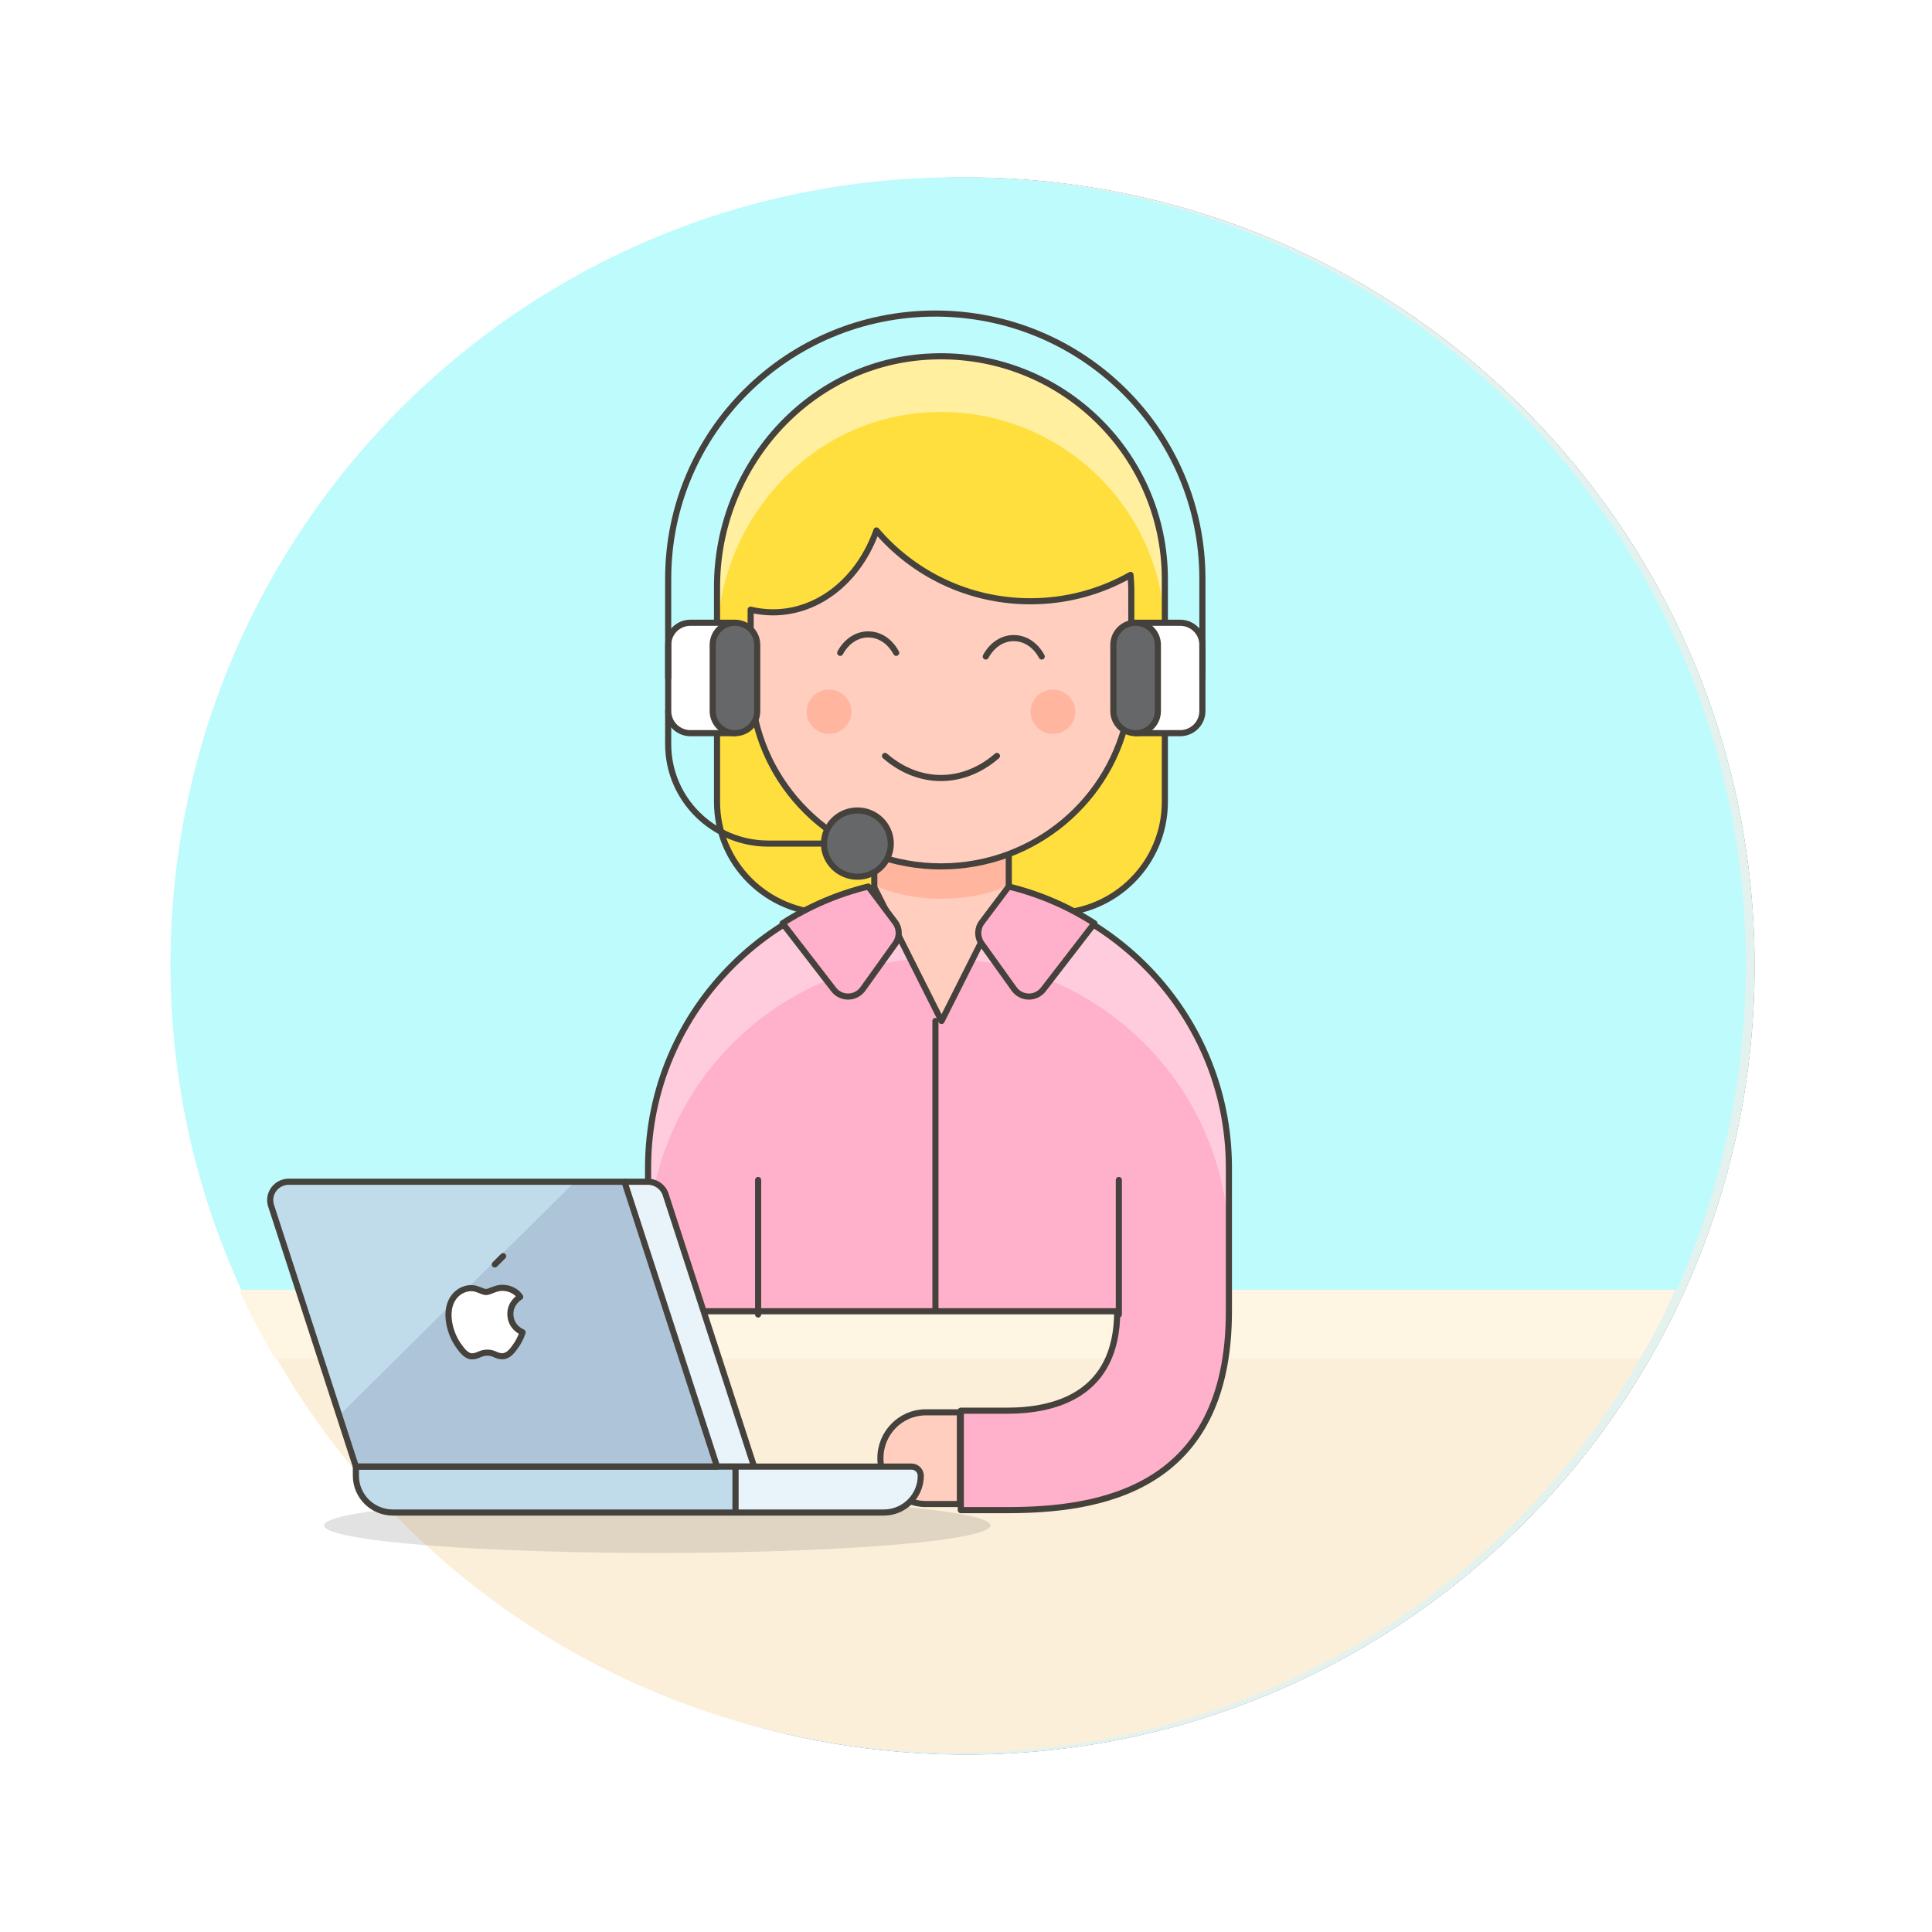 <?xml version="1.0" encoding="UTF-8"?>
<svg width="316px" height="316px" viewBox="0 0 316 316" version="1.1" xmlns="http://www.w3.org/2000/svg" xmlns:xlink="http://www.w3.org/1999/xlink">
    <!-- Generator: Sketch 46.2 (44496) - http://www.bohemiancoding.com/sketch -->
    <title>helpdesk</title>
    <desc>Created with Sketch.</desc>
    <defs>
        <filter x="-7.6%" y="-10.2%" width="115.2%" height="120.4%" filterUnits="objectBoundingBox" id="filter-1">
            <feOffset dx="0" dy="0" in="SourceAlpha" result="shadowOffsetOuter1"></feOffset>
            <feGaussianBlur stdDeviation="7" in="shadowOffsetOuter1" result="shadowBlurOuter1"></feGaussianBlur>
            <feColorMatrix values="0 0 0 0 0   0 0 0 0 0   0 0 0 0 0  0 0 0 0.15 0" type="matrix" in="shadowBlurOuter1" result="shadowMatrixOuter1"></feColorMatrix>
            <feMerge>
                <feMergeNode in="shadowMatrixOuter1"></feMergeNode>
                <feMergeNode in="SourceGraphic"></feMergeNode>
            </feMerge>
        </filter>
    </defs>
    <g id="Page-1" stroke="none" stroke-width="1" fill="none" fill-rule="evenodd">
        <g id="helpdesk" filter="url(#filter-1)" transform="translate(12, 21)">
            <g id="shadow" transform="translate(9, 0)">
                <g id="path-1-link" transform="translate(8, 8)" fill-rule="nonzero" fill="#000000">
                    <path d="M129,258 C57.757,258 0,200.243 0,129 C0,57.757 57.757,0 129,0 C200.243,0 258,57.757 258,129 C258,200.243 200.243,258 129,258 Z" id="path-1"></path>
                </g>
                <g id="path-1-link" transform="translate(8, 8)" fill="#E3F2EF">
                    <path d="M129,258 C57.757,258 0,200.243 0,129 C0,57.757 57.757,0 129,0 C200.243,0 258,57.757 258,129 C258,200.243 200.243,258 129,258 Z" id="path-1"></path>
                </g>
                <path d="M137,273.5 C61.615,273.5 0.5,212.385 0.5,137 C0.5,61.615 61.615,0.5 137,0.5 C212.385,0.5 273.5,61.615 273.5,137 C273.5,212.385 212.385,273.5 137,273.5 Z" id="Shape" stroke="#FFFFFF" stroke-width="15"></path>
            </g>
            <g id="background" transform="translate(15, 8)" fill-rule="nonzero">
                <path d="M258.54,128.829 C258.54,57.651 200.89,0 129.712,0 C58.534,0 0.883,57.651 0.883,128.829 C0.883,147.831 5.07,165.867 12.477,181.971 L247.268,181.971 C254.354,165.867 258.54,147.831 258.54,128.829 Z" id="top" fill="#BDFBFC"></path>
                <path d="M12.477,181.971 C32.768,226.739 77.536,257.658 129.712,257.658 C181.887,257.658 226.977,226.739 246.946,181.971 L12.477,181.971 Z" id="bottom" fill="#FCEFD9"></path>
                <path d="M241.149,193.243 C243.403,189.7 245.336,185.836 246.946,181.971 L12.155,181.971 C13.766,185.836 16.02,189.7 17.953,193.243 L241.149,193.243 Z" id="mid" fill="#FFF5E3"></path>
            </g>
            <g id="Illustration" transform="translate(0, 30)">
                <g id="Group" transform="translate(32, 0)">
                    <path d="M109.5,93 C83.268,93 62,114.034 62,139.982 L62,163.474 L138.731,163.474 C138.731,177.222 128.488,179.737 120.69,179.737 L113.151,179.737 L113.151,196 L120.69,196 C135.689,196 157,192.835 157,163.471 L157,139.982 C157.003,114.034 135.738,93 109.5,93 Z" id="Shape" fill="#FFB0CA" fill-rule="nonzero"></path>
                    <g transform="translate(73, 7)" id="Shape">
                        <path d="M55.212,91.377 C65.324,91.377 73.524,83.22 73.524,73.156 L73.524,36.716 C73.524,15.786 55.792,-1.022 34.462,0.354 C15,1.608 0.277,18.553 0.277,37.964 L0.277,73.156 C0.277,83.22 8.478,91.377 18.589,91.377 L55.212,91.377 Z" fill="#FFDF3D" fill-rule="nonzero"></path>
                        <path d="M34.465,0.354 C15,1.608 0.277,18.553 0.277,37.964 L0.277,47.074 C0.277,27.663 14.997,10.718 34.462,9.464 C55.795,8.088 73.524,24.897 73.524,45.826 L73.524,36.716 C73.524,15.786 55.795,-1.022 34.465,0.354 Z" fill="#FFEF9E" fill-rule="nonzero"></path>
                        <path d="M55.212,91.377 C65.324,91.377 73.524,83.22 73.524,73.156 L73.524,36.716 C73.524,15.786 55.792,-1.022 34.462,0.354 C15,1.608 0.277,18.553 0.277,37.964 L0.277,73.156 C0.277,83.22 8.478,91.377 18.589,91.377 L55.212,91.377 Z" stroke="#45413C" stroke-linecap="round" stroke-linejoin="round"></path>
                    </g>
                    <path d="M109.5,93 C83.265,93 62,114.163 62,140.27 L62,153 C62,126.895 83.265,105.73 109.5,105.73 C135.735,105.73 157,126.892 157,153 L157,140.27 C157.003,114.163 135.735,93 109.5,93 Z" id="Shape" fill="#FFCCDD" fill-rule="nonzero"></path>
                    <path d="M109.5,93 C83.268,93 62,114.034 62,139.982 L62,163.474 L138.731,163.474 C138.731,177.222 128.488,179.737 120.69,179.737 L113.151,179.737 L113.151,196 L120.69,196 C135.689,196 157,192.835 157,163.471 L157,139.982 C157.003,114.034 135.738,93 109.5,93 Z" id="Shape" stroke="#45413C" stroke-linecap="round" stroke-linejoin="round"></path>
                    <path d="M80,142 L80,164" id="Shape" stroke="#45413C" stroke-linecap="round" stroke-linejoin="round"></path>
                    <path d="M139,142 L139,164" id="Shape" stroke="#45413C" stroke-linecap="round" stroke-linejoin="round"></path>
                    <ellipse id="Oval" fill="#45413C" fill-rule="nonzero" opacity="0.15" cx="63.5" cy="198.5" rx="54.5" ry="4.5"></ellipse>
                    <path d="M113,195 L107.429,195 C103.327,195 100,191.641 100,187.5 C100,183.356 103.327,180 107.429,180 L113,180 L113,195 Z" id="Shape" stroke="#45413C" fill="#FFCEBF" fill-rule="nonzero" stroke-linecap="round" stroke-linejoin="round"></path>
                    <path d="M109,116 L109,163" id="Shape" stroke="#45413C" stroke-linecap="round" stroke-linejoin="round"></path>
                    <polygon id="Shape" fill="#FFCEBF" fill-rule="nonzero" points="121 94.118 110 116 99 94.118 99 85 121 85"></polygon>
                    <path d="M99,93.774 C99.278,93.899 99.538,94.037 99.831,94.153 C105.988,96.616 114.012,96.616 120.169,94.153 C120.462,94.037 120.722,93.899 121,93.774 L121,85 L99,85 L99,93.774 L99,93.774 Z" id="Shape" fill="#FFB59E" fill-rule="nonzero"></path>
                    <polygon id="Shape" stroke="#45413C" stroke-linecap="round" stroke-linejoin="round" points="121 94.118 110 116 99 94.118 99 85 121 85"></polygon>
                    <path d="M92.358,110.844 C92.931,111.588 93.825,112.017 94.763,111.999 C95.705,111.982 96.581,111.523 97.128,110.758 L102.447,103.333 C103.198,102.281 103.184,100.866 102.405,99.835 L98.016,94 C92.97,95.229 88.247,97.285 84,100.013 L92.358,110.844 Z" id="Shape" stroke="#45413C" fill="#FFB0CA" fill-rule="nonzero" stroke-linecap="round" stroke-linejoin="round"></path>
                    <path d="M126.642,110.844 C126.069,111.588 125.175,112.017 124.237,111.999 C123.295,111.982 122.419,111.523 121.872,110.758 L116.553,103.333 C115.802,102.281 115.816,100.866 116.595,99.835 L120.984,94 C126.03,95.229 130.753,97.285 135,100.013 L126.642,110.844 Z" id="Shape" stroke="#45413C" fill="#FFB0CA" fill-rule="nonzero" stroke-linecap="round" stroke-linejoin="round"></path>
                    <g transform="translate(73, 35)">
                        <path d="M68.037,17.766 L68.037,10.539 C68.037,9.693 67.976,8.862 67.909,8.034 C63.083,10.762 57.511,12.346 51.55,12.346 C41.436,12.346 32.399,7.838 26.353,0.762 C23.603,8.621 17.066,14.153 9.433,14.153 C8.182,14.153 6.958,14.002 5.777,13.719 L5.777,17.766 C2.743,17.766 0.283,20.193 0.283,23.186 L0.283,24.993 C0.283,27.986 2.743,30.413 5.777,30.413 C5.951,30.413 6.113,30.377 6.28,30.362 C8.859,44.758 21.574,55.707 36.907,55.707 C52.237,55.707 64.951,44.761 67.53,30.362 C67.698,30.377 67.863,30.413 68.037,30.413 C71.07,30.413 73.53,27.986 73.53,24.993 L73.53,23.186 C73.53,20.193 71.07,17.766 68.037,17.766 Z" id="Shape" stroke="#45413C" fill="#FFCEBF" fill-rule="nonzero" stroke-linecap="round" stroke-linejoin="round"></path>
                        <ellipse id="Oval" fill="#FFB59E" fill-rule="nonzero" cx="18.595" cy="30.413" rx="3.662" ry="3.613"></ellipse>
                        <ellipse id="Oval" fill="#FFB59E" fill-rule="nonzero" cx="55.219" cy="30.413" rx="3.662" ry="3.613"></ellipse>
                        <path d="M27.751,37.64 C33.293,42.458 40.517,42.458 46.063,37.64" id="Shape" stroke="#45413C" stroke-linecap="round" stroke-linejoin="round"></path>
                        <g transform="translate(20.129, 17.494)" id="Shape" stroke="#45413C" stroke-linecap="round" stroke-linejoin="round">
                            <path d="M33.258,3.886 C32.315,2.118 30.658,0.875 28.681,0.875 C26.7,0.875 25.046,2.118 24.103,3.886"></path>
                            <path d="M9.453,3.284 C8.51,1.516 6.856,0.272 4.875,0.272 C2.898,0.272 1.24,1.516 0.297,3.284"></path>
                        </g>
                    </g>
                    <g transform="translate(65, 0)" stroke="#45413C" stroke-linecap="round" stroke-linejoin="round">
                        <path d="M0.289,65.306 L0.289,70.724 C0.289,79.7 7.622,86.979 16.672,86.979 L25.774,86.979" id="Shape"></path>
                        <g transform="translate(-0, 50.826)" fill-rule="nonzero" id="Shape">
                            <path d="M11.214,18.092 L3.933,18.092 C1.922,18.092 0.293,16.476 0.293,14.48 L0.293,3.643 C0.293,1.648 1.922,0.031 3.933,0.031 L11.214,0.031 L11.214,18.092 Z" fill="#FFFFFF"></path>
                            <path d="M7.571,14.48 C7.571,16.476 9.2,18.092 11.211,18.092 C13.223,18.092 14.852,16.476 14.852,14.48 L14.852,3.643 C14.852,1.648 13.223,0.031 11.211,0.031 C9.2,0.031 7.571,1.648 7.571,3.643 L7.571,14.48 Z" fill="#656769"></path>
                        </g>
                        <g transform="translate(72.813, 50.826)" fill-rule="nonzero" id="Shape">
                            <path d="M3.93,18.092 L11.211,18.092 C13.223,18.092 14.852,16.476 14.852,14.48 L14.852,3.643 C14.852,1.648 13.223,0.031 11.211,0.031 L3.93,0.031 L3.93,18.092 Z" fill="#FFFFFF"></path>
                            <path d="M7.571,14.48 C7.571,16.476 5.942,18.092 3.93,18.092 C1.919,18.092 0.289,16.476 0.289,14.48 L0.289,3.643 C0.289,1.648 1.919,0.031 3.93,0.031 C5.942,0.031 7.571,1.648 7.571,3.643 L7.571,14.48 Z" fill="#656769"></path>
                        </g>
                        <ellipse id="Oval" fill="#656769" fill-rule="nonzero" cx="31.235" cy="86.979" rx="5.461" ry="5.418"></ellipse>
                        <path d="M0.289,59.887 L0.289,43.633 C0.289,19.693 19.849,0.287 43.977,0.287 C68.105,0.287 87.665,19.693 87.665,43.633 L87.665,59.887" id="Shape"></path>
                    </g>
                    <g transform="translate(0, 142)" id="Shape">
                        <path d="M14.21,46.878 L73.28,46.878 L58.134,0.286 L3.226,0.286 C2.256,0.286 1.348,0.746 0.775,1.522 C0.206,2.297 0.042,3.298 0.342,4.212 L14.21,46.878 Z" fill="#ADC4D9" fill-rule="nonzero"></path>
                        <path d="M3.226,0.286 C2.256,0.286 1.348,0.746 0.775,1.522 C0.206,2.297 0.045,3.298 0.342,4.212 L11.492,38.512 L50.015,0.286 L3.226,0.286 Z" fill="#C0DCEB" fill-rule="nonzero"></path>
                        <g stroke="#45413C" stroke-linejoin="round">
                            <path d="M73.28,46.878 L79.338,46.878 L64.871,2.369 C64.468,1.131 63.301,0.289 61.987,0.289 L58.134,0.289" fill="#E8F4FA" fill-rule="nonzero"></path>
                            <path d="M14.21,46.878 L76.309,46.878 L76.309,54.392 L20.268,54.392 C16.924,54.392 14.21,51.702 14.21,48.381 L14.21,46.878 Z" fill="#C0DCEB" fill-rule="nonzero"></path>
                            <path d="M76.309,46.878 L105.087,46.878 C105.923,46.878 106.601,47.551 106.601,48.381 C106.601,51.702 103.887,54.392 100.543,54.392 L76.309,54.392 L76.309,46.878 Z" fill="#E8F4FA" fill-rule="nonzero"></path>
                            <g transform="translate(29.067, 12.024)">
                                <path d="M10.41,9.899 C10.392,8.029 11.946,7.134 12.018,7.089 C11.143,5.82 9.78,5.646 9.295,5.625 C8.138,5.508 7.035,6.304 6.444,6.304 C5.86,6.304 4.951,5.643 3.991,5.661 C2.728,5.682 1.561,6.391 0.913,7.512 C-0.399,9.773 0.577,13.121 1.858,14.952 C2.482,15.851 3.227,16.858 4.206,16.819 C5.151,16.786 5.505,16.217 6.644,16.217 C7.783,16.217 8.104,16.819 9.101,16.804 C10.116,16.786 10.758,15.89 11.379,14.991 C12.097,13.948 12.394,12.941 12.409,12.89 C12.385,12.875 10.431,12.132 10.41,9.899 Z" fill="#FFFFFF" fill-rule="nonzero"></path>
                                <path d="M7.865,1.789 L9.228,0.434" stroke-linecap="round"></path>
                            </g>
                            <path d="M14.21,46.878 L73.28,46.878 L58.134,0.286 L3.226,0.286 C2.256,0.286 1.348,0.746 0.775,1.522 C0.206,2.297 0.042,3.298 0.342,4.212 L14.21,46.878 Z"></path>
                        </g>
                    </g>
                </g>
            </g>
        </g>
    </g>
</svg>